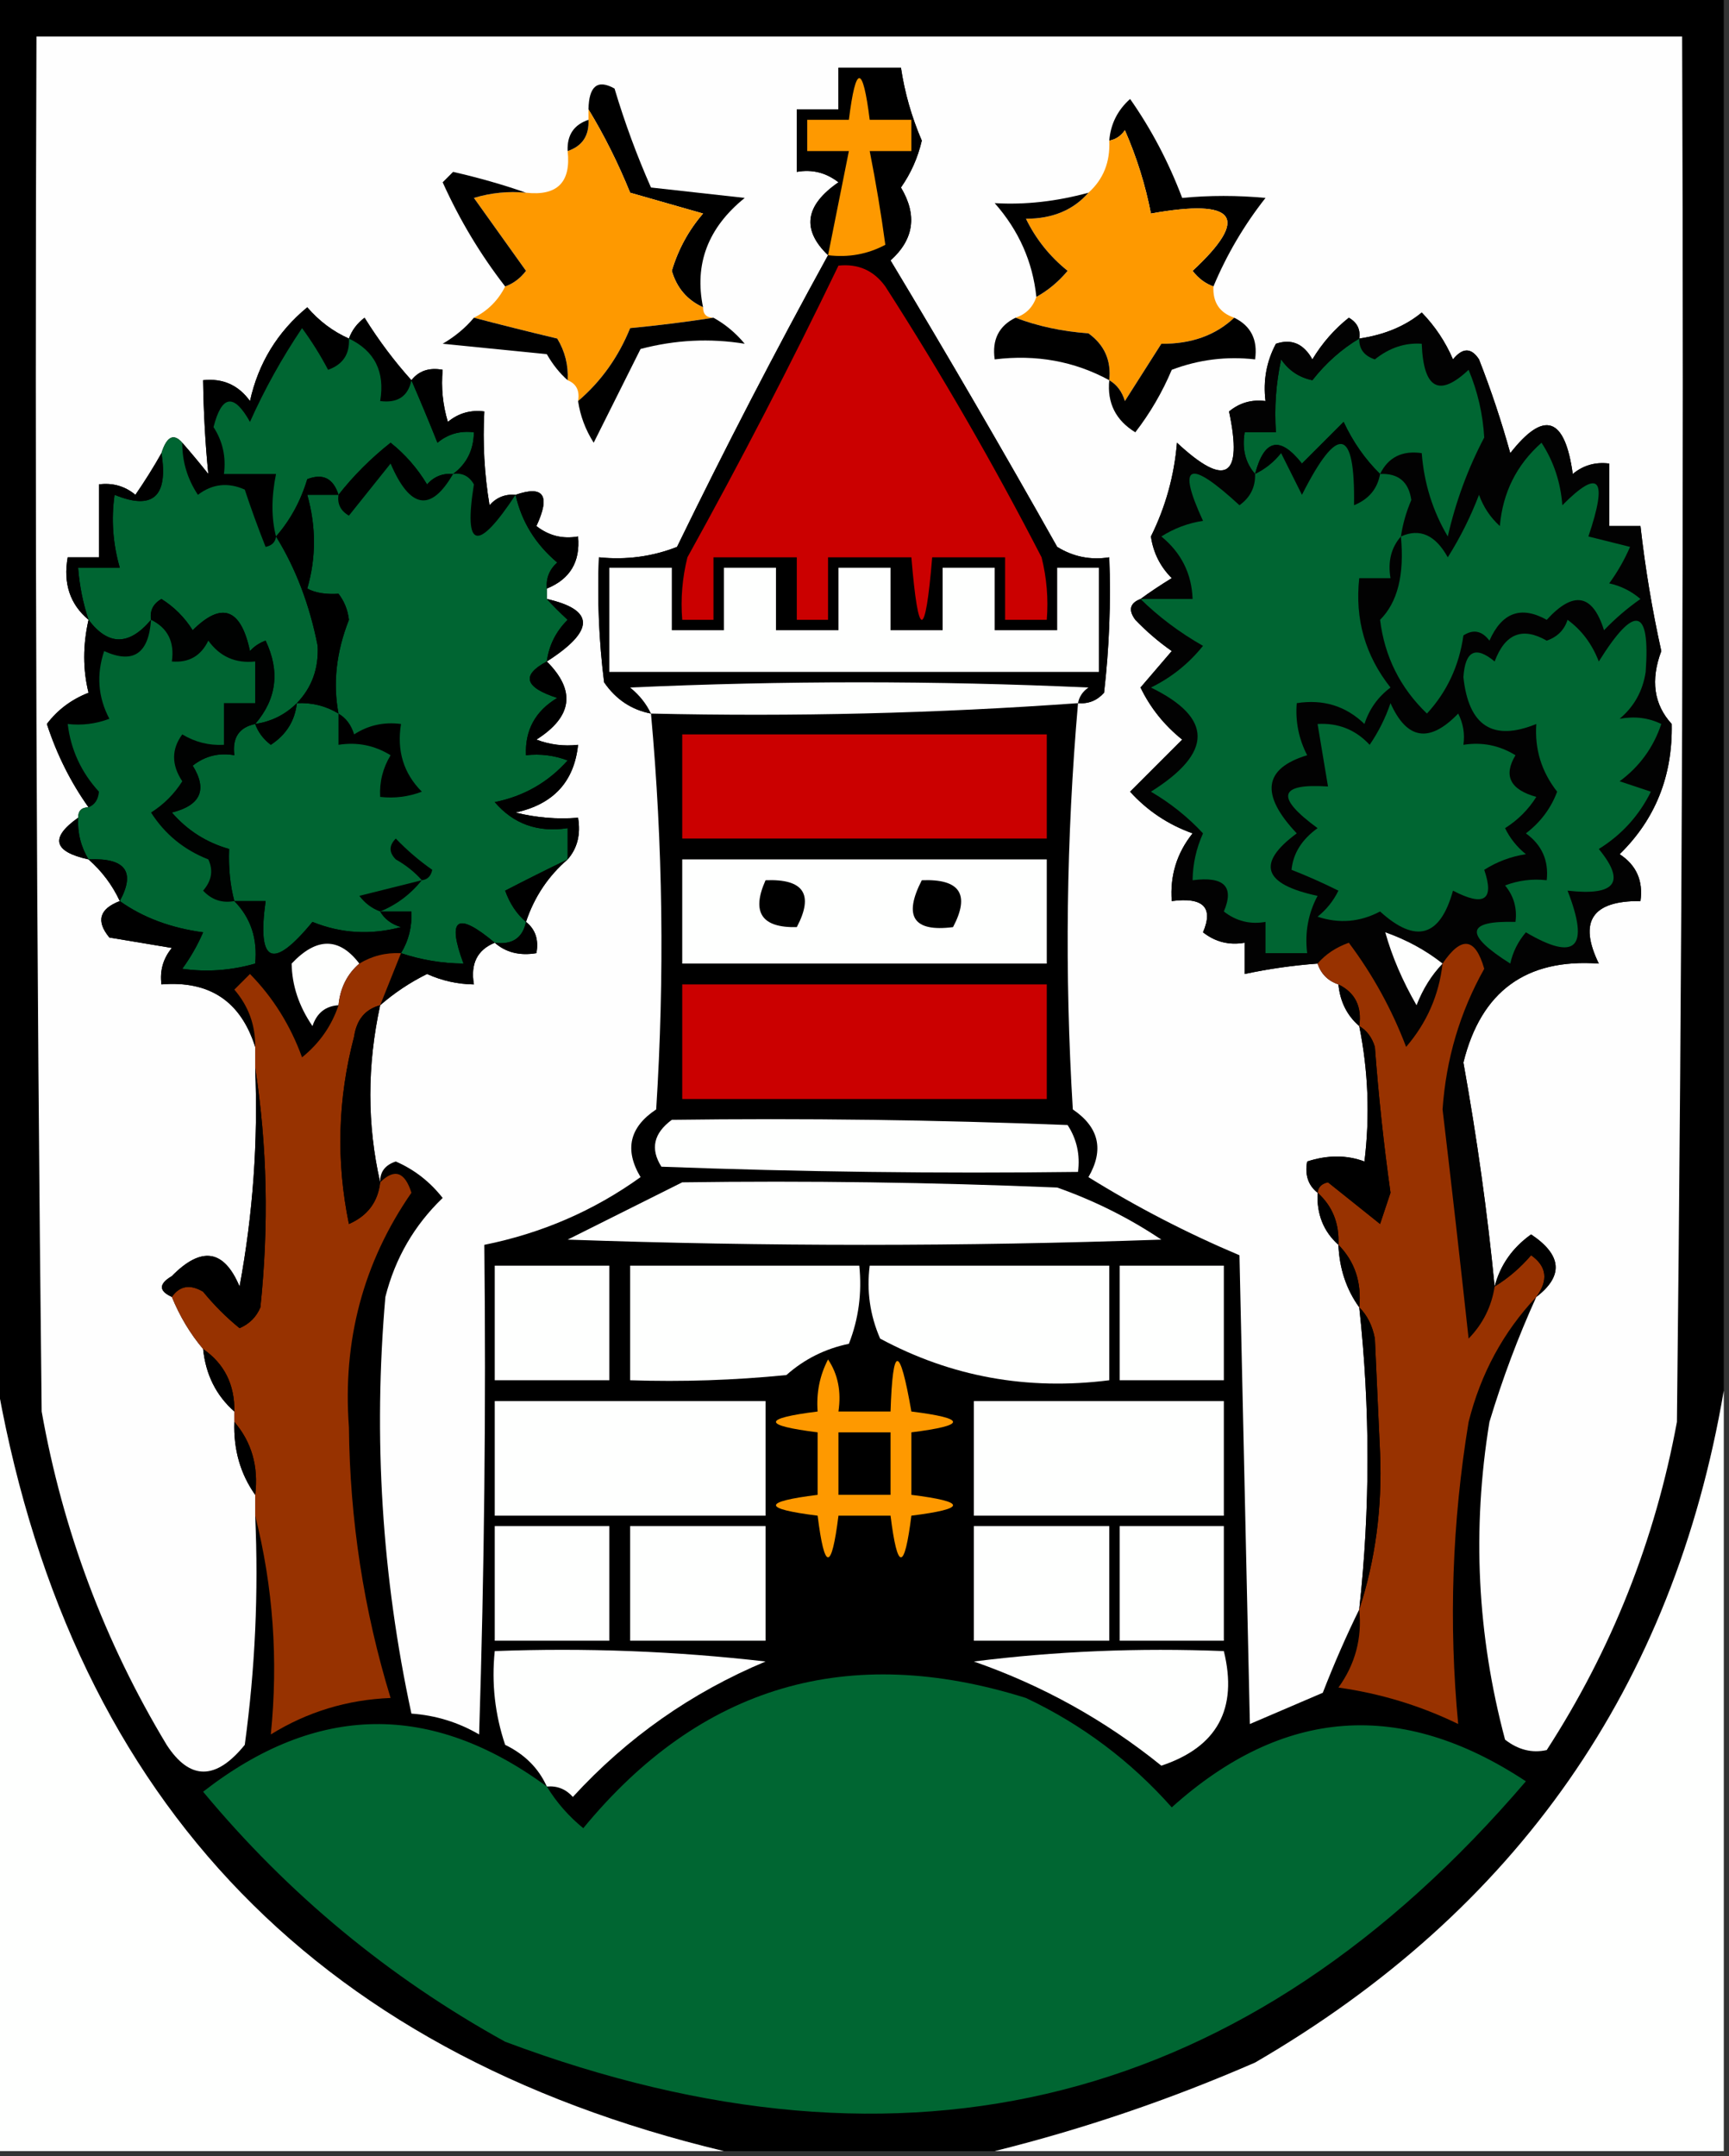 <?xml version="1.0" encoding="UTF-8"?>
<!DOCTYPE svg PUBLIC "-//W3C//DTD SVG 1.1//EN" "http://www.w3.org/Graphics/SVG/1.1/DTD/svg11.dtd">
<svg xmlns="http://www.w3.org/2000/svg" version="1.1" width="166px" height="207px" style="shape-rendering:geometricPrecision; text-rendering:geometricPrecision; image-rendering:optimizeQuality; fill-rule:evenodd; clip-rule:evenodd" xmlns:xlink="http://www.w3.org/1999/xlink">
<rect width="100%" height="100%" fill="#333333" stroke="none"/>
<g><path style="opacity:1" fill="#000000" d="M -0.5,-0.5 C 54.833,-0.5 110.167,-0.5 165.5,-0.5C 165.5,44.167 165.5,88.833 165.5,133.5C 160.657,161.881 145.657,183.381 120.5,198C 112.336,201.554 104.002,204.388 95.5,206.5C 86.833,206.5 78.167,206.5 69.5,206.5C 29.593,196.928 6.26,171.928 -0.5,131.5C -0.5,87.5 -0.5,43.5 -0.5,-0.5 Z"/></g>
<g><path style="opacity:1" fill="#fefefe" d="M 147.5,124.5 C 150.134,122.481 149.967,120.481 147,118.5C 145.198,119.789 144.031,121.456 143.5,123.5C 142.807,116.431 141.807,109.265 140.5,102C 142.189,95.166 146.522,91.999 153.5,92.5C 151.531,88.453 152.864,86.453 157.5,86.5C 157.773,84.549 157.107,83.049 155.5,82C 158.93,78.651 160.597,74.484 160.5,69.5C 158.785,67.629 158.451,65.296 159.5,62.5C 158.62,58.529 157.953,54.529 157.5,50.5C 156.5,50.5 155.5,50.5 154.5,50.5C 154.5,48.5 154.5,46.5 154.5,44.5C 153.178,44.33 152.011,44.663 151,45.5C 150.244,40.017 148.244,39.35 145,43.5C 144.152,40.44 143.152,37.44 142,34.5C 141.259,33.359 140.425,33.359 139.5,34.5C 138.772,32.807 137.772,31.307 136.5,30C 134.92,31.309 132.92,32.142 130.5,32.5C 130.631,31.624 130.298,30.957 129.5,30.5C 128.108,31.605 126.941,32.939 126,34.5C 125.163,32.993 123.996,32.493 122.5,33C 121.594,34.7 121.261,36.533 121.5,38.5C 120.178,38.33 119.011,38.663 118,39.5C 119.341,45.854 117.674,46.854 113,42.5C 112.739,45.663 111.906,48.663 110.5,51.5C 110.722,53.055 111.389,54.389 112.5,55.5C 111.398,56.176 110.398,56.842 109.5,57.5C 108.475,57.897 108.308,58.563 109,59.5C 110.074,60.618 111.24,61.618 112.5,62.5C 111.509,63.665 110.509,64.832 109.5,66C 110.439,67.944 111.773,69.611 113.5,71C 111.833,72.667 110.167,74.333 108.5,76C 110.156,77.829 112.156,79.163 114.5,80C 112.984,81.897 112.317,84.064 112.5,86.5C 115.523,86.105 116.523,87.105 115.5,89.5C 116.689,90.429 118.022,90.762 119.5,90.5C 119.5,91.5 119.5,92.5 119.5,93.5C 121.806,93.007 124.139,92.674 126.5,92.5C 126.833,93.5 127.5,94.167 128.5,94.5C 128.66,96.153 129.326,97.486 130.5,98.5C 131.368,102.808 131.534,107.141 131,111.5C 129.293,110.862 127.46,110.862 125.5,111.5C 125.263,112.791 125.596,113.791 126.5,114.5C 126.402,116.553 127.069,118.22 128.5,119.5C 128.595,121.786 129.262,123.786 130.5,125.5C 131.558,135.179 131.558,144.845 130.5,154.5C 129.26,157.024 128.093,159.691 127,162.5C 124.667,163.5 122.333,164.5 120,165.5C 119.667,150.5 119.333,135.5 119,120.5C 113.971,118.379 109.138,115.879 104.5,113C 106.019,110.379 105.519,108.212 103,106.5C 102.204,93.455 102.371,80.455 103.5,67.5C 104.496,67.586 105.329,67.252 106,66.5C 106.499,62.179 106.666,57.846 106.5,53.5C 104.712,53.785 103.045,53.452 101.5,52.5C 96.279,43.219 90.946,34.053 85.5,25C 87.751,22.984 88.084,20.651 86.5,18C 87.456,16.635 88.122,15.135 88.5,13.5C 87.522,11.223 86.855,8.89 86.5,6.5C 84.5,6.5 82.5,6.5 80.5,6.5C 80.5,7.833 80.5,9.167 80.5,10.5C 79.167,10.5 77.833,10.5 76.5,10.5C 76.5,12.5 76.5,14.5 76.5,16.5C 77.978,16.238 79.311,16.571 80.5,17.5C 77.282,19.716 76.948,22.049 79.5,24.5C 74.426,33.732 69.593,43.065 65,52.5C 62.619,53.435 60.119,53.768 57.5,53.5C 57.334,57.514 57.501,61.514 58,65.5C 59.129,67.141 60.629,68.141 62.5,68.5C 63.646,81.091 63.812,93.758 63,106.5C 60.432,108.203 59.932,110.369 61.5,113C 57.017,116.222 52.017,118.388 46.5,119.5C 46.667,135.17 46.5,150.837 46,166.5C 43.993,165.331 41.827,164.665 39.5,164.5C 36.659,151.322 35.826,137.989 37,124.5C 37.936,120.793 39.769,117.626 42.5,115C 41.275,113.437 39.775,112.27 38,111.5C 36.97,111.836 36.47,112.503 36.5,113.5C 35.238,107.963 35.238,102.297 36.5,96.5C 37.857,95.315 39.357,94.315 41,93.5C 42.44,94.148 43.94,94.481 45.5,94.5C 45.157,92.517 45.824,91.183 47.5,90.5C 48.568,91.434 49.901,91.768 51.5,91.5C 51.737,90.209 51.404,89.209 50.5,88.5C 51.292,86.115 52.626,84.115 54.5,82.5C 55.434,81.432 55.768,80.099 55.5,78.5C 53.473,78.662 51.473,78.496 49.5,78C 53.128,77.21 55.128,75.043 55.5,71.5C 54.127,71.657 52.793,71.49 51.5,71C 54.969,68.801 55.302,66.301 52.5,63.5C 57.123,60.543 57.123,58.543 52.5,57.5C 52.5,57.167 52.5,56.833 52.5,56.5C 54.727,55.599 55.727,53.933 55.5,51.5C 54.022,51.762 52.689,51.429 51.5,50.5C 52.87,47.561 52.203,46.561 49.5,47.5C 48.504,47.414 47.671,47.748 47,48.5C 46.502,45.518 46.335,42.518 46.5,39.5C 45.178,39.33 44.011,39.663 43,40.5C 42.507,38.866 42.34,37.199 42.5,35.5C 41.209,35.263 40.209,35.596 39.5,36.5C 37.863,34.684 36.363,32.684 35,30.5C 34.283,31.044 33.783,31.711 33.5,32.5C 31.976,31.826 30.642,30.826 29.5,29.5C 26.636,31.866 24.802,34.865 24,38.5C 22.89,36.963 21.39,36.297 19.5,36.5C 19.543,39.587 19.71,42.587 20,45.5C 19.148,44.429 18.315,43.429 17.5,42.5C 16.673,41.561 16.006,41.895 15.5,43.5C 14.768,44.808 13.934,46.142 13,47.5C 11.989,46.663 10.822,46.33 9.5,46.5C 9.5,48.833 9.5,51.167 9.5,53.5C 8.5,53.5 7.5,53.5 6.5,53.5C 6.054,56.01 6.72,58.01 8.5,59.5C 7.947,61.939 7.947,64.273 8.5,66.5C 6.851,67.148 5.518,68.148 4.5,69.5C 5.453,72.426 6.787,75.093 8.5,77.5C 7.833,77.5 7.5,77.833 7.5,78.5C 4.782,80.423 5.115,81.756 8.5,82.5C 9.789,83.637 10.789,84.97 11.5,86.5C 9.534,87.254 9.2,88.421 10.5,90C 12.5,90.333 14.5,90.667 16.5,91C 15.663,92.011 15.33,93.178 15.5,94.5C 20.115,94.12 23.115,96.12 24.5,100.5C 24.5,101.167 24.5,101.833 24.5,102.5C 24.788,109.563 24.288,116.563 23,123.5C 21.507,119.942 19.34,119.609 16.5,122.5C 15.227,123.257 15.227,123.923 16.5,124.5C 17.263,126.368 18.263,128.035 19.5,129.5C 19.755,131.967 20.755,133.967 22.5,135.5C 22.5,135.833 22.5,136.167 22.5,136.5C 22.41,139.152 23.076,141.485 24.5,143.5C 24.5,144.167 24.5,144.833 24.5,145.5C 24.831,152.863 24.497,160.197 23.5,167.5C 20.724,170.922 18.224,170.922 16,167.5C 10.03,157.593 6.03,146.926 4,135.5C 3.5,91.501 3.333,47.501 3.5,3.5C 56.167,3.5 108.833,3.5 161.5,3.5C 161.667,47.835 161.5,92.168 161,136.5C 158.904,147.853 154.737,158.353 148.5,168C 147.092,168.315 145.759,167.982 144.5,167C 141.817,156.96 141.317,146.793 143,136.5C 144.255,132.339 145.755,128.339 147.5,124.5 Z"/></g>
<g><path style="opacity:1" fill="#000000" d="M 103.5,67.5 C 103.611,66.883 103.944,66.383 104.5,66C 89.833,65.333 75.167,65.333 60.5,66C 61.38,66.708 62.047,67.542 62.5,68.5C 60.629,68.141 59.129,67.141 58,65.5C 57.501,61.514 57.334,57.514 57.5,53.5C 60.119,53.768 62.619,53.435 65,52.5C 69.593,43.065 74.426,33.732 79.5,24.5C 76.948,22.049 77.282,19.716 80.5,17.5C 79.311,16.571 77.978,16.238 76.5,16.5C 76.5,14.5 76.5,12.5 76.5,10.5C 77.833,10.5 79.167,10.5 80.5,10.5C 80.5,9.167 80.5,7.833 80.5,6.5C 82.5,6.5 84.5,6.5 86.5,6.5C 86.855,8.89 87.522,11.223 88.5,13.5C 88.122,15.135 87.456,16.635 86.5,18C 88.084,20.651 87.751,22.984 85.5,25C 90.946,34.053 96.279,43.219 101.5,52.5C 103.045,53.452 104.712,53.785 106.5,53.5C 106.666,57.846 106.499,62.179 106,66.5C 105.329,67.252 104.496,67.586 103.5,67.5 Z"/></g>
<g><path style="opacity:1" fill="#000000" d="M 67.5,29.5 C 65.978,28.809 64.978,27.642 64.5,26C 65.112,23.942 66.112,22.109 67.5,20.5C 65.167,19.833 62.833,19.167 60.5,18.5C 59.339,15.642 58.006,12.975 56.5,10.5C 56.541,8.255 57.374,7.588 59,8.5C 59.975,11.76 61.142,14.927 62.5,18C 65.5,18.333 68.5,18.667 71.5,19C 67.974,21.851 66.641,25.351 67.5,29.5 Z"/></g>
<g><path style="opacity:1" fill="#fe9900" d="M 79.5,24.5 C 80.167,21.167 80.833,17.833 81.5,14.5C 80.167,14.5 78.833,14.5 77.5,14.5C 77.5,13.5 77.5,12.5 77.5,11.5C 78.833,11.5 80.167,11.5 81.5,11.5C 82.167,6.167 82.833,6.167 83.5,11.5C 84.833,11.5 86.167,11.5 87.5,11.5C 87.5,12.5 87.5,13.5 87.5,14.5C 86.167,14.5 84.833,14.5 83.5,14.5C 84.101,17.549 84.601,20.549 85,23.5C 83.3,24.406 81.467,24.739 79.5,24.5 Z"/></g>
<g><path style="opacity:1" fill="#000000" d="M 116.5,27.5 C 115.711,27.217 115.044,26.717 114.5,26C 120.032,20.864 118.699,19.031 110.5,20.5C 109.969,17.763 109.136,15.096 108,12.5C 107.617,13.056 107.117,13.389 106.5,13.5C 106.628,11.91 107.295,10.577 108.5,9.5C 110.532,12.395 112.199,15.562 113.5,19C 116.133,18.747 118.8,18.747 121.5,19C 119.444,21.614 117.777,24.448 116.5,27.5 Z"/></g>
<g><path style="opacity:1" fill="#fe9900" d="M 56.5,10.5 C 58.006,12.975 59.339,15.642 60.5,18.5C 62.833,19.167 65.167,19.833 67.5,20.5C 66.112,22.109 65.112,23.942 64.5,26C 64.978,27.642 65.978,28.809 67.5,29.5C 67.5,30.167 67.833,30.5 68.5,30.5C 65.944,30.898 63.277,31.232 60.5,31.5C 59.367,34.289 57.7,36.622 55.5,38.5C 55.672,37.508 55.338,36.842 54.5,36.5C 54.579,35.069 54.246,33.736 53.5,32.5C 50.694,31.832 48.028,31.166 45.5,30.5C 46.833,29.833 47.833,28.833 48.5,27.5C 49.289,27.217 49.956,26.717 50.5,26C 48.833,23.667 47.167,21.333 45.5,19C 47.134,18.506 48.801,18.34 50.5,18.5C 53.5,18.833 54.833,17.5 54.5,14.5C 55.906,14.027 56.573,13.027 56.5,11.5C 56.5,11.167 56.5,10.833 56.5,10.5 Z"/></g>
<g><path style="opacity:1" fill="#000000" d="M 56.5,11.5 C 56.573,13.027 55.906,14.027 54.5,14.5C 54.427,12.973 55.094,11.973 56.5,11.5 Z"/></g>
<g><path style="opacity:1" fill="#fe9900" d="M 116.5,27.5 C 116.427,29.027 117.094,30.027 118.5,30.5C 116.695,32.197 114.361,33.03 111.5,33C 110.333,34.833 109.167,36.667 108,38.5C 107.722,37.584 107.222,36.917 106.5,36.5C 106.703,34.61 106.037,33.11 104.5,32C 101.964,31.814 99.631,31.314 97.5,30.5C 98.5,30.167 99.167,29.5 99.5,28.5C 100.627,27.878 101.627,27.045 102.5,26C 100.787,24.622 99.453,22.955 98.5,21C 101.051,20.998 103.051,20.164 104.5,18.5C 105.931,17.22 106.598,15.553 106.5,13.5C 107.117,13.389 107.617,13.056 108,12.5C 109.136,15.096 109.969,17.763 110.5,20.5C 118.699,19.031 120.032,20.864 114.5,26C 115.044,26.717 115.711,27.217 116.5,27.5 Z"/></g>
<g><path style="opacity:1" fill="#000000" d="M 50.5,18.5 C 48.801,18.34 47.134,18.506 45.5,19C 47.167,21.333 48.833,23.667 50.5,26C 49.956,26.717 49.289,27.217 48.5,27.5C 46.13,24.446 44.13,21.113 42.5,17.5C 42.833,17.167 43.167,16.833 43.5,16.5C 45.982,17.067 48.316,17.734 50.5,18.5 Z"/></g>
<g><path style="opacity:1" fill="#000000" d="M 104.5,18.5 C 103.051,20.164 101.051,20.998 98.5,21C 99.453,22.955 100.787,24.622 102.5,26C 101.627,27.045 100.627,27.878 99.5,28.5C 99.147,25.122 97.813,22.122 95.5,19.5C 98.424,19.674 101.424,19.341 104.5,18.5 Z"/></g>
<g><path style="opacity:1" fill="#cb0000" d="M 80.5,25.5 C 82.39,25.297 83.89,25.963 85,27.5C 90.4,35.908 95.4,44.575 100,53.5C 100.495,55.473 100.662,57.473 100.5,59.5C 99.167,59.5 97.833,59.5 96.5,59.5C 96.5,57.5 96.5,55.5 96.5,53.5C 94.167,53.5 91.833,53.5 89.5,53.5C 88.833,61.5 88.167,61.5 87.5,53.5C 84.833,53.5 82.167,53.5 79.5,53.5C 79.5,55.5 79.5,57.5 79.5,59.5C 78.5,59.5 77.5,59.5 76.5,59.5C 76.5,57.5 76.5,55.5 76.5,53.5C 73.833,53.5 71.167,53.5 68.5,53.5C 68.5,55.5 68.5,57.5 68.5,59.5C 67.5,59.5 66.5,59.5 65.5,59.5C 65.338,57.473 65.504,55.473 66,53.5C 71.114,44.27 75.948,34.937 80.5,25.5 Z"/></g>
<g><path style="opacity:1" fill="#000000" d="M 33.5,32.5 C 33.585,33.995 32.919,34.995 31.5,35.5C 30.757,34.092 29.923,32.759 29,31.5C 27.066,34.371 25.399,37.371 24,40.5C 22.456,37.736 21.289,37.903 20.5,41C 21.38,42.356 21.713,43.856 21.5,45.5C 23.167,45.5 24.833,45.5 26.5,45.5C 26.046,47.741 26.046,49.741 26.5,51.5C 26.44,52.043 26.107,52.376 25.5,52.5C 24.77,50.659 24.103,48.825 23.5,47C 21.888,46.28 20.388,46.446 19,47.5C 17.991,45.975 17.491,44.308 17.5,42.5C 18.315,43.429 19.148,44.429 20,45.5C 19.71,42.587 19.543,39.587 19.5,36.5C 21.39,36.297 22.89,36.963 24,38.5C 24.802,34.865 26.636,31.866 29.5,29.5C 30.642,30.826 31.976,31.826 33.5,32.5 Z"/></g>
<g><path style="opacity:1" fill="#020202" d="M 143.5,123.5 C 143.205,125.423 142.372,127.09 141,128.5C 140.203,121.162 139.37,113.829 138.5,106.5C 138.833,101.662 140.166,97.162 142.5,93C 141.641,89.985 140.308,89.819 138.5,92.5C 138.159,95.516 136.993,98.183 135,100.5C 133.635,96.903 131.802,93.57 129.5,90.5C 128.261,90.942 127.261,91.609 126.5,92.5C 124.139,92.674 121.806,93.007 119.5,93.5C 119.5,92.5 119.5,91.5 119.5,90.5C 118.022,90.762 116.689,90.429 115.5,89.5C 116.523,87.105 115.523,86.105 112.5,86.5C 112.317,84.064 112.984,81.897 114.5,80C 112.156,79.163 110.156,77.829 108.5,76C 110.167,74.333 111.833,72.667 113.5,71C 111.773,69.611 110.439,67.944 109.5,66C 110.509,64.832 111.509,63.665 112.5,62.5C 111.24,61.618 110.074,60.618 109,59.5C 108.308,58.563 108.475,57.897 109.5,57.5C 111.253,59.222 113.253,60.722 115.5,62C 114.122,63.713 112.455,65.047 110.5,66C 116.473,68.917 116.473,72.251 110.5,76C 112.381,77.102 114.048,78.435 115.5,80C 114.852,81.44 114.519,82.94 114.5,84.5C 117.523,84.105 118.523,85.105 117.5,87.5C 118.689,88.429 120.022,88.762 121.5,88.5C 121.5,89.5 121.5,90.5 121.5,91.5C 122.833,91.5 124.167,91.5 125.5,91.5C 125.261,89.533 125.594,87.7 126.5,86C 121.264,84.885 120.597,82.885 124.5,80C 120.978,76.273 121.311,73.773 125.5,72.5C 124.691,70.929 124.357,69.262 124.5,67.5C 127.044,67.104 129.211,67.771 131,69.5C 131.465,68.069 132.299,66.903 133.5,66C 131.069,62.922 130.069,59.422 130.5,55.5C 131.5,55.5 132.5,55.5 133.5,55.5C 133.232,53.901 133.566,52.568 134.5,51.5C 134.678,50.305 135.011,49.139 135.5,48C 135.252,46.251 134.252,45.418 132.5,45.5C 133.287,43.896 134.62,43.229 136.5,43.5C 136.721,46.392 137.554,49.059 139,51.5C 139.765,48.146 140.932,44.979 142.5,42C 142.369,39.747 141.869,37.581 141,35.5C 138.167,38.167 136.667,37.334 136.5,33C 134.893,32.885 133.393,33.385 132,34.5C 130.97,34.164 130.47,33.497 130.5,32.5C 132.92,32.142 134.92,31.309 136.5,30C 137.772,31.307 138.772,32.807 139.5,34.5C 140.425,33.359 141.259,33.359 142,34.5C 143.152,37.44 144.152,40.44 145,43.5C 148.244,39.35 150.244,40.017 151,45.5C 152.011,44.663 153.178,44.33 154.5,44.5C 154.5,46.5 154.5,48.5 154.5,50.5C 155.5,50.5 156.5,50.5 157.5,50.5C 157.953,54.529 158.62,58.529 159.5,62.5C 158.451,65.296 158.785,67.629 160.5,69.5C 160.597,74.484 158.93,78.651 155.5,82C 157.107,83.049 157.773,84.549 157.5,86.5C 152.864,86.453 151.531,88.453 153.5,92.5C 146.522,91.999 142.189,95.166 140.5,102C 141.807,109.265 142.807,116.431 143.5,123.5 Z"/></g>
<g><path style="opacity:1" fill="#000000" d="M 39.5,36.5 C 39.179,38.048 38.179,38.715 36.5,38.5C 36.975,35.687 35.975,33.687 33.5,32.5C 33.783,31.711 34.283,31.044 35,30.5C 36.363,32.684 37.863,34.684 39.5,36.5 Z"/></g>
<g><path style="opacity:1" fill="#000000" d="M 45.5,30.5 C 48.028,31.166 50.694,31.832 53.5,32.5C 54.246,33.736 54.579,35.069 54.5,36.5C 53.733,35.828 53.066,34.995 52.5,34C 49.167,33.667 45.833,33.333 42.5,33C 43.691,32.302 44.691,31.469 45.5,30.5 Z"/></g>
<g><path style="opacity:1" fill="#000000" d="M 68.5,30.5 C 69.627,31.122 70.627,31.955 71.5,33C 68.158,32.456 64.825,32.623 61.5,33.5C 60,36.5 58.5,39.5 57,42.5C 56.209,41.255 55.709,39.922 55.5,38.5C 57.7,36.622 59.367,34.289 60.5,31.5C 63.277,31.232 65.944,30.898 68.5,30.5 Z"/></g>
<g><path style="opacity:1" fill="#000000" d="M 97.5,30.5 C 99.631,31.314 101.964,31.814 104.5,32C 106.037,33.11 106.703,34.61 106.5,36.5C 103.154,34.676 99.487,34.01 95.5,34.5C 95.229,32.62 95.896,31.287 97.5,30.5 Z"/></g>
<g><path style="opacity:1" fill="#000000" d="M 118.5,30.5 C 120.104,31.287 120.771,32.62 120.5,34.5C 117.753,34.187 115.086,34.52 112.5,35.5C 111.586,37.664 110.419,39.664 109,41.5C 107.117,40.347 106.284,38.681 106.5,36.5C 107.222,36.917 107.722,37.584 108,38.5C 109.167,36.667 110.333,34.833 111.5,33C 114.361,33.03 116.695,32.197 118.5,30.5 Z"/></g>
<g><path style="opacity:1" fill="#006632" d="M 33.5,32.5 C 35.975,33.687 36.975,35.687 36.5,38.5C 38.179,38.715 39.179,38.048 39.5,36.5C 40.322,38.389 41.155,40.389 42,42.5C 43.011,41.663 44.178,41.33 45.5,41.5C 45.473,43.199 44.806,44.533 43.5,45.5C 42.504,45.414 41.671,45.748 41,46.5C 40.059,44.939 38.892,43.605 37.5,42.5C 35.599,44.006 33.932,45.673 32.5,47.5C 31.998,45.915 30.998,45.415 29.5,46C 28.869,48.099 27.869,49.932 26.5,51.5C 26.046,49.741 26.046,47.741 26.5,45.5C 24.833,45.5 23.167,45.5 21.5,45.5C 21.713,43.856 21.38,42.356 20.5,41C 21.289,37.903 22.456,37.736 24,40.5C 25.399,37.371 27.066,34.371 29,31.5C 29.923,32.759 30.757,34.092 31.5,35.5C 32.919,34.995 33.585,33.995 33.5,32.5 Z"/></g>
<g><path style="opacity:1" fill="#006632" d="M 130.5,32.5 C 130.47,33.497 130.97,34.164 132,34.5C 133.393,33.385 134.893,32.885 136.5,33C 136.667,37.334 138.167,38.167 141,35.5C 141.869,37.581 142.369,39.747 142.5,42C 140.932,44.979 139.765,48.146 139,51.5C 137.554,49.059 136.721,46.392 136.5,43.5C 134.62,43.229 133.287,43.896 132.5,45.5C 131.069,44.097 129.902,42.431 129,40.5C 127.667,41.833 126.333,43.167 125,44.5C 122.878,41.816 121.378,42.15 120.5,45.5C 119.566,44.432 119.232,43.099 119.5,41.5C 120.5,41.5 121.5,41.5 122.5,41.5C 122.337,39.143 122.503,36.81 123,34.5C 123.739,35.574 124.739,36.241 126,36.5C 127.301,34.845 128.801,33.511 130.5,32.5 Z"/></g>
<g><path style="opacity:1" fill="#000000" d="M 39.5,36.5 C 40.209,35.596 41.209,35.263 42.5,35.5C 42.34,37.199 42.507,38.866 43,40.5C 44.011,39.663 45.178,39.33 46.5,39.5C 46.335,42.518 46.502,45.518 47,48.5C 47.671,47.748 48.504,47.414 49.5,47.5C 45.834,53.056 44.5,52.722 45.5,46.5C 45.043,45.703 44.376,45.369 43.5,45.5C 44.806,44.533 45.473,43.199 45.5,41.5C 44.178,41.33 43.011,41.663 42,42.5C 41.155,40.389 40.322,38.389 39.5,36.5 Z"/></g>
<g><path style="opacity:1" fill="#000000" d="M 132.5,45.5 C 132.25,46.922 131.417,47.922 130,48.5C 130.114,41.013 128.448,40.679 125,47.5C 124.333,46.167 123.667,44.833 123,43.5C 122.292,44.38 121.458,45.047 120.5,45.5C 121.378,42.15 122.878,41.816 125,44.5C 126.333,43.167 127.667,41.833 129,40.5C 129.902,42.431 131.069,44.097 132.5,45.5 Z"/></g>
<g><path style="opacity:1" fill="#006532" d="M 17.5,42.5 C 17.491,44.308 17.991,45.975 19,47.5C 20.388,46.446 21.888,46.28 23.5,47C 24.103,48.825 24.77,50.659 25.5,52.5C 26.107,52.376 26.44,52.043 26.5,51.5C 28.393,54.557 29.726,58.057 30.5,62C 30.605,64.178 29.939,66.011 28.5,67.5C 27.395,68.6 26.062,69.267 24.5,69.5C 26.565,67.102 26.898,64.435 25.5,61.5C 24.914,61.709 24.414,62.043 24,62.5C 23.125,58.393 21.291,57.727 18.5,60.5C 17.719,59.263 16.719,58.263 15.5,57.5C 14.703,57.957 14.369,58.624 14.5,59.5C 12.39,62.002 10.39,62.002 8.5,59.5C 7.962,57.883 7.629,56.216 7.5,54.5C 8.833,54.5 10.167,54.5 11.5,54.5C 10.833,52.181 10.666,49.847 11,47.5C 14.669,49.009 16.169,47.676 15.5,43.5C 16.006,41.895 16.673,41.561 17.5,42.5 Z"/></g>
<g><path style="opacity:1" fill="#000000" d="M 43.5,45.5 C 41.365,49.187 39.365,48.854 37.5,44.5C 36.167,46.167 34.833,47.833 33.5,49.5C 32.703,49.043 32.369,48.376 32.5,47.5C 33.932,45.673 35.599,44.006 37.5,42.5C 38.892,43.605 40.059,44.939 41,46.5C 41.671,45.748 42.504,45.414 43.5,45.5 Z"/></g>
<g><path style="opacity:1" fill="#020202" d="M 130.5,32.5 C 128.801,33.511 127.301,34.845 126,36.5C 124.739,36.241 123.739,35.574 123,34.5C 122.503,36.81 122.337,39.143 122.5,41.5C 121.5,41.5 120.5,41.5 119.5,41.5C 119.232,43.099 119.566,44.432 120.5,45.5C 120.539,46.756 120.039,47.756 119,48.5C 114.131,44.012 112.965,44.512 115.5,50C 114.062,50.219 112.729,50.719 111.5,51.5C 113.415,53.071 114.415,55.071 114.5,57.5C 112.833,57.5 111.167,57.5 109.5,57.5C 110.398,56.842 111.398,56.176 112.5,55.5C 111.389,54.389 110.722,53.055 110.5,51.5C 111.906,48.663 112.739,45.663 113,42.5C 117.674,46.854 119.341,45.854 118,39.5C 119.011,38.663 120.178,38.33 121.5,38.5C 121.261,36.533 121.594,34.7 122.5,33C 123.996,32.493 125.163,32.993 126,34.5C 126.941,32.939 128.108,31.605 129.5,30.5C 130.298,30.957 130.631,31.624 130.5,32.5 Z"/></g>
<g><path style="opacity:1" fill="#006532" d="M 132.5,45.5 C 134.252,45.418 135.252,46.251 135.5,48C 135.011,49.139 134.678,50.305 134.5,51.5C 133.566,52.568 133.232,53.901 133.5,55.5C 132.5,55.5 131.5,55.5 130.5,55.5C 130.069,59.422 131.069,62.922 133.5,66C 132.299,66.903 131.465,68.069 131,69.5C 129.211,67.771 127.044,67.104 124.5,67.5C 124.357,69.262 124.691,70.929 125.5,72.5C 121.311,73.773 120.978,76.273 124.5,80C 120.597,82.885 121.264,84.885 126.5,86C 125.594,87.7 125.261,89.533 125.5,91.5C 124.167,91.5 122.833,91.5 121.5,91.5C 121.5,90.5 121.5,89.5 121.5,88.5C 120.022,88.762 118.689,88.429 117.5,87.5C 118.523,85.105 117.523,84.105 114.5,84.5C 114.519,82.94 114.852,81.44 115.5,80C 114.048,78.435 112.381,77.102 110.5,76C 116.473,72.251 116.473,68.917 110.5,66C 112.455,65.047 114.122,63.713 115.5,62C 113.253,60.722 111.253,59.222 109.5,57.5C 111.167,57.5 112.833,57.5 114.5,57.5C 114.415,55.071 113.415,53.071 111.5,51.5C 112.729,50.719 114.062,50.219 115.5,50C 112.965,44.512 114.131,44.012 119,48.5C 120.039,47.756 120.539,46.756 120.5,45.5C 121.458,45.047 122.292,44.38 123,43.5C 123.667,44.833 124.333,46.167 125,47.5C 128.448,40.679 130.114,41.013 130,48.5C 131.417,47.922 132.25,46.922 132.5,45.5 Z"/></g>
<g><path style="opacity:1" fill="#006632" d="M 134.5,51.5 C 136.308,50.683 137.808,51.35 139,53.5C 140.185,51.623 141.185,49.623 142,47.5C 142.419,48.672 143.085,49.672 144,50.5C 144.274,47.285 145.607,44.619 148,42.5C 149.163,44.285 149.83,46.285 150,48.5C 153.562,44.913 154.395,45.913 152.5,51.5C 153.833,51.833 155.167,52.167 156.5,52.5C 155.96,53.748 155.293,54.915 154.5,56C 155.624,56.249 156.624,56.749 157.5,57.5C 156.24,58.382 155.074,59.382 154,60.5C 152.908,57.014 151.075,56.681 148.5,59.5C 146.033,58.126 144.199,58.793 143,61.5C 142.282,60.549 141.449,60.383 140.5,61C 140.092,63.908 138.925,66.408 137,68.5C 134.435,66.037 132.935,63.037 132.5,59.5C 134.182,57.83 134.849,55.163 134.5,51.5 Z"/></g>
<g><path style="opacity:1" fill="#000000" d="M 15.5,43.5 C 16.169,47.676 14.669,49.009 11,47.5C 10.666,49.847 10.833,52.181 11.5,54.5C 10.167,54.5 8.833,54.5 7.5,54.5C 7.629,56.216 7.962,57.883 8.5,59.5C 6.72,58.01 6.054,56.01 6.5,53.5C 7.5,53.5 8.5,53.5 9.5,53.5C 9.5,51.167 9.5,48.833 9.5,46.5C 10.822,46.33 11.989,46.663 13,47.5C 13.934,46.142 14.768,44.808 15.5,43.5 Z"/></g>
<g><path style="opacity:1" fill="#006532" d="M 43.5,45.5 C 44.376,45.369 45.043,45.703 45.5,46.5C 44.5,52.722 45.834,53.056 49.5,47.5C 50.069,50.063 51.403,52.23 53.5,54C 52.748,54.671 52.414,55.504 52.5,56.5C 52.5,56.833 52.5,57.167 52.5,57.5C 53.091,58.151 53.757,58.818 54.5,59.5C 53.37,60.622 52.703,61.956 52.5,63.5C 50.024,64.815 50.358,65.982 53.5,67C 51.393,68.263 50.393,70.097 50.5,72.5C 51.873,72.343 53.207,72.51 54.5,73C 52.623,75.106 50.29,76.439 47.5,77C 49.303,79.103 51.636,79.936 54.5,79.5C 54.5,80.5 54.5,81.5 54.5,82.5C 52.528,83.451 50.528,84.451 48.5,85.5C 48.942,86.739 49.609,87.739 50.5,88.5C 50.179,90.048 49.179,90.715 47.5,90.5C 43.885,87.472 42.885,88.138 44.5,92.5C 42.435,92.483 40.435,92.15 38.5,91.5C 39.234,90.292 39.567,88.959 39.5,87.5C 38.5,87.5 37.5,87.5 36.5,87.5C 36.917,88.222 37.584,88.722 38.5,89C 35.571,89.777 32.737,89.611 30,88.5C 26.17,93.158 24.67,92.491 25.5,86.5C 24.5,86.5 23.5,86.5 22.5,86.5C 22.099,85.009 21.932,83.342 22,81.5C 19.822,80.884 17.988,79.717 16.5,78C 19.266,77.309 19.933,75.809 18.5,73.5C 19.689,72.571 21.022,72.238 22.5,72.5C 22.285,70.821 22.952,69.821 24.5,69.5C 24.783,70.289 25.283,70.956 26,71.5C 27.481,70.529 28.315,69.196 28.5,67.5C 29.959,67.433 31.292,67.766 32.5,68.5C 31.949,65.598 32.282,62.598 33.5,59.5C 33.392,58.558 33.059,57.725 32.5,57C 31.262,57.077 30.262,56.911 29.5,56.5C 30.357,53.549 30.357,50.549 29.5,47.5C 30.5,47.5 31.5,47.5 32.5,47.5C 32.369,48.376 32.703,49.043 33.5,49.5C 34.833,47.833 36.167,46.167 37.5,44.5C 39.365,48.854 41.365,49.187 43.5,45.5 Z"/></g>
<g><path style="opacity:1" fill="#000000" d="M 32.5,47.5 C 31.5,47.5 30.5,47.5 29.5,47.5C 30.357,50.549 30.357,53.549 29.5,56.5C 30.262,56.911 31.262,57.077 32.5,57C 33.059,57.725 33.392,58.558 33.5,59.5C 32.282,62.598 31.949,65.598 32.5,68.5C 31.292,67.766 29.959,67.433 28.5,67.5C 29.939,66.011 30.605,64.178 30.5,62C 29.726,58.057 28.393,54.557 26.5,51.5C 27.869,49.932 28.869,48.099 29.5,46C 30.998,45.415 31.998,45.915 32.5,47.5 Z"/></g>
<g><path style="opacity:1" fill="#000000" d="M 49.5,47.5 C 52.203,46.561 52.87,47.561 51.5,50.5C 52.689,51.429 54.022,51.762 55.5,51.5C 55.727,53.933 54.727,55.599 52.5,56.5C 52.414,55.504 52.748,54.671 53.5,54C 51.403,52.23 50.069,50.063 49.5,47.5 Z"/></g>
<g><path style="opacity:1" fill="#fefffe" d="M 58.5,54.5 C 60.5,54.5 62.5,54.5 64.5,54.5C 64.5,56.5 64.5,58.5 64.5,60.5C 66.167,60.5 67.833,60.5 69.5,60.5C 69.5,58.5 69.5,56.5 69.5,54.5C 71.167,54.5 72.833,54.5 74.5,54.5C 74.5,56.5 74.5,58.5 74.5,60.5C 76.5,60.5 78.5,60.5 80.5,60.5C 80.5,58.5 80.5,56.5 80.5,54.5C 82.167,54.5 83.833,54.5 85.5,54.5C 85.5,56.5 85.5,58.5 85.5,60.5C 87.167,60.5 88.833,60.5 90.5,60.5C 90.5,58.5 90.5,56.5 90.5,54.5C 92.167,54.5 93.833,54.5 95.5,54.5C 95.5,56.5 95.5,58.5 95.5,60.5C 97.5,60.5 99.5,60.5 101.5,60.5C 101.5,58.5 101.5,56.5 101.5,54.5C 102.833,54.5 104.167,54.5 105.5,54.5C 105.5,57.833 105.5,61.167 105.5,64.5C 89.833,64.5 74.167,64.5 58.5,64.5C 58.5,61.167 58.5,57.833 58.5,54.5 Z"/></g>
<g><path style="opacity:1" fill="#000201" d="M 24.5,69.5 C 22.952,69.821 22.285,70.821 22.5,72.5C 21.022,72.238 19.689,72.571 18.5,73.5C 19.933,75.809 19.266,77.309 16.5,78C 17.988,79.717 19.822,80.884 22,81.5C 21.932,83.342 22.099,85.009 22.5,86.5C 21.325,86.719 20.325,86.386 19.5,85.5C 20.326,84.549 20.492,83.549 20,82.5C 17.667,81.587 15.834,80.087 14.5,78C 15.728,77.221 16.728,76.221 17.5,75C 16.453,73.422 16.453,71.922 17.5,70.5C 18.736,71.246 20.07,71.579 21.5,71.5C 21.5,70.167 21.5,68.833 21.5,67.5C 22.5,67.5 23.5,67.5 24.5,67.5C 24.5,66.167 24.5,64.833 24.5,63.5C 22.61,63.703 21.11,63.037 20,61.5C 19.29,62.973 18.124,63.64 16.5,63.5C 16.771,61.62 16.104,60.287 14.5,59.5C 14.369,58.624 14.703,57.957 15.5,57.5C 16.719,58.263 17.719,59.263 18.5,60.5C 21.291,57.727 23.125,58.393 24,62.5C 24.414,62.043 24.914,61.709 25.5,61.5C 26.898,64.435 26.565,67.102 24.5,69.5 Z"/></g>
<g><path style="opacity:1" fill="#000000" d="M 52.5,57.5 C 57.123,58.543 57.123,60.543 52.5,63.5C 52.703,61.956 53.37,60.622 54.5,59.5C 53.757,58.818 53.091,58.151 52.5,57.5 Z"/></g>
<g><path style="opacity:1" fill="#000000" d="M 8.5,59.5 C 10.39,62.002 12.39,62.002 14.5,59.5C 14.274,62.764 12.774,63.764 10,62.5C 9.242,64.769 9.409,66.936 10.5,69C 9.207,69.49 7.873,69.657 6.5,69.5C 6.799,71.973 7.799,74.14 9.5,76C 9.43,76.765 9.097,77.265 8.5,77.5C 6.787,75.093 5.453,72.426 4.5,69.5C 5.518,68.148 6.851,67.148 8.5,66.5C 7.947,64.273 7.947,61.939 8.5,59.5 Z"/></g>
<g><path style="opacity:1" fill="#006532" d="M 14.5,59.5 C 16.104,60.287 16.771,61.62 16.5,63.5C 18.124,63.64 19.29,62.973 20,61.5C 21.11,63.037 22.61,63.703 24.5,63.5C 24.5,64.833 24.5,66.167 24.5,67.5C 23.5,67.5 22.5,67.5 21.5,67.5C 21.5,68.833 21.5,70.167 21.5,71.5C 20.07,71.579 18.736,71.246 17.5,70.5C 16.453,71.922 16.453,73.422 17.5,75C 16.728,76.221 15.728,77.221 14.5,78C 15.834,80.087 17.667,81.587 20,82.5C 20.492,83.549 20.326,84.549 19.5,85.5C 20.325,86.386 21.325,86.719 22.5,86.5C 24.075,88.114 24.741,90.114 24.5,92.5C 22.181,93.167 19.847,93.334 17.5,93C 18.293,91.915 18.96,90.748 19.5,89.5C 16.384,89.08 13.717,88.08 11.5,86.5C 13.035,83.67 12.035,82.337 8.5,82.5C 7.766,81.292 7.433,79.959 7.5,78.5C 7.5,77.833 7.833,77.5 8.5,77.5C 9.097,77.265 9.43,76.765 9.5,76C 7.799,74.14 6.799,71.973 6.5,69.5C 7.873,69.657 9.207,69.49 10.5,69C 9.409,66.936 9.242,64.769 10,62.5C 12.774,63.764 14.274,62.764 14.5,59.5 Z"/></g>
<g><path style="opacity:1" fill="#006632" d="M 150.5,59.5 C 151.85,60.483 152.85,61.816 153.5,63.5C 156.95,57.973 158.45,58.306 158,64.5C 157.727,66.329 156.893,67.829 155.5,69C 156.951,68.737 158.284,68.904 159.5,69.5C 158.747,71.753 157.414,73.587 155.5,75C 156.5,75.333 157.5,75.667 158.5,76C 157.359,78.308 155.692,80.141 153.5,81.5C 156.118,84.692 155.118,86.025 150.5,85.5C 152.64,90.996 151.306,92.33 146.5,89.5C 145.749,90.376 145.249,91.376 145,92.5C 140.562,89.7 140.728,88.367 145.5,88.5C 145.67,87.178 145.337,86.011 144.5,85C 145.793,84.51 147.127,84.343 148.5,84.5C 148.703,82.61 148.037,81.11 146.5,80C 147.899,78.938 148.899,77.605 149.5,76C 147.997,74.079 147.331,71.912 147.5,69.5C 143.333,71.198 141,69.698 140.5,65C 140.67,62.473 141.67,61.973 143.5,63.5C 144.499,60.826 146.166,60.159 148.5,61.5C 149.522,61.145 150.189,60.478 150.5,59.5 Z"/></g>
<g><path style="opacity:1" fill="#000000" d="M 52.5,63.5 C 55.302,66.301 54.969,68.801 51.5,71C 52.793,71.49 54.127,71.657 55.5,71.5C 55.128,75.043 53.128,77.21 49.5,78C 51.473,78.496 53.473,78.662 55.5,78.5C 55.768,80.099 55.434,81.432 54.5,82.5C 54.5,81.5 54.5,80.5 54.5,79.5C 51.636,79.936 49.303,79.103 47.5,77C 50.29,76.439 52.623,75.106 54.5,73C 53.207,72.51 51.873,72.343 50.5,72.5C 50.393,70.097 51.393,68.263 53.5,67C 50.358,65.982 50.024,64.815 52.5,63.5 Z"/></g>
<g><path style="opacity:1" fill="#fefffe" d="M 103.5,67.5 C 89.912,68.481 76.246,68.815 62.5,68.5C 62.047,67.542 61.38,66.708 60.5,66C 75.167,65.333 89.833,65.333 104.5,66C 103.944,66.383 103.611,66.883 103.5,67.5 Z"/></g>
<g><path style="opacity:1" fill="#000000" d="M 28.5,67.5 C 28.315,69.196 27.481,70.529 26,71.5C 25.283,70.956 24.783,70.289 24.5,69.5C 26.062,69.267 27.395,68.6 28.5,67.5 Z"/></g>
<g><path style="opacity:1" fill="#006632" d="M 133.5,67.5 C 135.08,71.025 137.246,71.358 140,68.5C 140.483,69.448 140.649,70.448 140.5,71.5C 142.288,71.215 143.955,71.548 145.5,72.5C 144.318,74.467 144.985,75.8 147.5,76.5C 146.737,77.719 145.737,78.719 144.5,79.5C 144.977,80.478 145.643,81.311 146.5,82C 145.062,82.219 143.729,82.719 142.5,83.5C 143.494,86.399 142.494,87.066 139.5,85.5C 138.266,89.949 135.932,90.616 132.5,87.5C 130.568,88.52 128.568,88.687 126.5,88C 127.357,87.311 128.023,86.478 128.5,85.5C 127.009,84.756 125.509,84.09 124,83.5C 124.152,81.924 124.985,80.591 126.5,79.5C 122.424,76.519 122.757,75.186 127.5,75.5C 127.167,73.5 126.833,71.5 126.5,69.5C 128.484,69.383 130.15,70.05 131.5,71.5C 132.362,70.234 133.029,68.901 133.5,67.5 Z"/></g>
<g><path style="opacity:1" fill="#000000" d="M 32.5,68.5 C 33.222,68.918 33.722,69.584 34,70.5C 35.356,69.62 36.856,69.287 38.5,69.5C 38.083,72.079 38.75,74.246 40.5,76C 39.207,76.49 37.873,76.657 36.5,76.5C 36.421,75.07 36.754,73.736 37.5,72.5C 35.955,71.548 34.288,71.215 32.5,71.5C 32.5,70.5 32.5,69.5 32.5,68.5 Z"/></g>
<g><path style="opacity:1" fill="#cb0000" d="M 65.5,70.5 C 77.167,70.5 88.833,70.5 100.5,70.5C 100.5,73.833 100.5,77.167 100.5,80.5C 88.833,80.5 77.167,80.5 65.5,80.5C 65.5,77.167 65.5,73.833 65.5,70.5 Z"/></g>
<g><path style="opacity:1" fill="#000000" d="M 7.5,78.5 C 7.433,79.959 7.766,81.292 8.5,82.5C 5.115,81.756 4.782,80.423 7.5,78.5 Z"/></g>
<g><path style="opacity:1" fill="#000000" d="M 40.5,84.5 C 39.828,83.733 38.995,83.066 38,82.5C 37.333,81.833 37.333,81.167 38,80.5C 39.074,81.618 40.24,82.618 41.5,83.5C 41.376,84.107 41.043,84.44 40.5,84.5 Z"/></g>
<g><path style="opacity:1" fill="#000000" d="M 8.5,82.5 C 12.035,82.337 13.035,83.67 11.5,86.5C 10.789,84.97 9.789,83.637 8.5,82.5 Z"/></g>
<g><path style="opacity:1" fill="#000000" d="M 54.5,82.5 C 52.626,84.115 51.292,86.115 50.5,88.5C 49.609,87.739 48.942,86.739 48.5,85.5C 50.528,84.451 52.528,83.451 54.5,82.5 Z"/></g>
<g><path style="opacity:1" fill="#fefffe" d="M 65.5,82.5 C 77.167,82.5 88.833,82.5 100.5,82.5C 100.5,85.833 100.5,89.167 100.5,92.5C 88.833,92.5 77.167,92.5 65.5,92.5C 65.5,89.167 65.5,85.833 65.5,82.5 Z"/></g>
<g><path style="opacity:1" fill="#000000" d="M 40.5,84.5 C 39.41,85.857 38.076,86.857 36.5,87.5C 35.711,87.217 35.044,86.717 34.5,86C 36.518,85.495 38.518,84.995 40.5,84.5 Z"/></g>
<g><path style="opacity:1" fill="#000000" d="M 73.5,84.5 C 77.161,84.35 78.161,85.85 76.5,89C 73.123,89.08 72.123,87.58 73.5,84.5 Z"/></g>
<g><path style="opacity:1" fill="#000000" d="M 88.5,84.5 C 92.161,84.35 93.161,85.85 91.5,89C 87.707,89.487 86.707,87.987 88.5,84.5 Z"/></g>
<g><path style="opacity:1" fill="#000000" d="M 11.5,86.5 C 13.717,88.08 16.384,89.08 19.5,89.5C 18.96,90.748 18.293,91.915 17.5,93C 19.847,93.334 22.181,93.167 24.5,92.5C 24.741,90.114 24.075,88.114 22.5,86.5C 23.5,86.5 24.5,86.5 25.5,86.5C 24.67,92.491 26.17,93.158 30,88.5C 32.737,89.611 35.571,89.777 38.5,89C 37.584,88.722 36.917,88.222 36.5,87.5C 37.5,87.5 38.5,87.5 39.5,87.5C 39.567,88.959 39.234,90.292 38.5,91.5C 37.041,91.433 35.708,91.766 34.5,92.5C 32.56,89.959 30.393,89.959 28,92.5C 28.032,94.598 28.699,96.598 30,98.5C 30.417,97.244 31.25,96.577 32.5,96.5C 31.836,98.487 30.669,100.154 29,101.5C 27.877,98.419 26.211,95.753 24,93.5C 23.5,94 23,94.5 22.5,95C 23.861,96.584 24.528,98.418 24.5,100.5C 23.115,96.12 20.115,94.12 15.5,94.5C 15.33,93.178 15.663,92.011 16.5,91C 14.5,90.667 12.5,90.333 10.5,90C 9.2,88.421 9.534,87.254 11.5,86.5 Z"/></g>
<g><path style="opacity:1" fill="#000000" d="M 47.5,90.5 C 45.824,91.183 45.157,92.517 45.5,94.5C 43.94,94.481 42.44,94.148 41,93.5C 39.357,94.315 37.857,95.315 36.5,96.5C 37.167,94.833 37.833,93.167 38.5,91.5C 40.435,92.15 42.435,92.483 44.5,92.5C 42.885,88.138 43.885,87.472 47.5,90.5 Z"/></g>
<g><path style="opacity:1" fill="#000000" d="M 50.5,88.5 C 51.404,89.209 51.737,90.209 51.5,91.5C 49.901,91.768 48.568,91.434 47.5,90.5C 49.179,90.715 50.179,90.048 50.5,88.5 Z"/></g>
<g><path style="opacity:1" fill="#fefffe" d="M 138.5,92.5 C 137.442,93.6 136.608,94.934 136,96.5C 134.642,94.141 133.642,91.807 133,89.5C 135.058,90.229 136.891,91.229 138.5,92.5 Z"/></g>
<g><path style="opacity:1" fill="#fefffe" d="M 34.5,92.5 C 33.326,93.514 32.66,94.847 32.5,96.5C 31.25,96.577 30.417,97.244 30,98.5C 28.699,96.598 28.032,94.598 28,92.5C 30.393,89.959 32.56,89.959 34.5,92.5 Z"/></g>
<g><path style="opacity:1" fill="#983200" d="M 138.5,92.5 C 140.308,89.819 141.641,89.985 142.5,93C 140.166,97.162 138.833,101.662 138.5,106.5C 139.37,113.829 140.203,121.162 141,128.5C 142.372,127.09 143.205,125.423 143.5,123.5C 144.794,122.71 145.961,121.71 147,120.5C 148.511,121.564 148.677,122.897 147.5,124.5C 144.327,127.869 142.161,131.869 141,136.5C 139.412,146.156 139.078,155.822 140,165.5C 136.37,163.735 132.537,162.568 128.5,162C 130.113,159.772 130.78,157.272 130.5,154.5C 132.046,149.767 132.713,144.767 132.5,139.5C 132.333,135.833 132.167,132.167 132,128.5C 131.768,127.263 131.268,126.263 130.5,125.5C 130.741,123.102 130.074,121.102 128.5,119.5C 128.598,117.447 127.931,115.78 126.5,114.5C 126.56,113.957 126.893,113.624 127.5,113.5C 129.167,114.833 130.833,116.167 132.5,117.5C 132.833,116.5 133.167,115.5 133.5,114.5C 132.85,109.851 132.35,105.184 132,100.5C 131.722,99.584 131.222,98.918 130.5,98.5C 130.771,96.62 130.104,95.287 128.5,94.5C 127.5,94.167 126.833,93.5 126.5,92.5C 127.261,91.609 128.261,90.942 129.5,90.5C 131.802,93.57 133.635,96.903 135,100.5C 136.993,98.183 138.159,95.516 138.5,92.5 Z"/></g>
<g><path style="opacity:1" fill="#973200" d="M 38.5,91.5 C 37.833,93.167 37.167,94.833 36.5,96.5C 35.069,96.881 34.236,97.881 34,99.5C 32.425,105.472 32.258,111.472 33.5,117.5C 35.288,116.717 36.288,115.384 36.5,113.5C 37.867,112.147 38.867,112.481 39.5,114.5C 34.879,121.178 32.879,128.678 33.5,137C 33.588,145.906 34.922,154.573 37.5,163C 33.339,163.165 29.506,164.332 26,166.5C 26.724,159.325 26.224,152.325 24.5,145.5C 24.5,144.833 24.5,144.167 24.5,143.5C 24.829,140.772 24.163,138.438 22.5,136.5C 22.5,136.167 22.5,135.833 22.5,135.5C 22.539,132.911 21.539,130.911 19.5,129.5C 18.263,128.035 17.263,126.368 16.5,124.5C 17.251,123.427 18.251,123.26 19.5,124C 20.56,125.298 21.726,126.465 23,127.5C 23.945,127.095 24.612,126.428 25,125.5C 25.822,117.655 25.656,109.989 24.5,102.5C 24.5,101.833 24.5,101.167 24.5,100.5C 24.528,98.418 23.861,96.584 22.5,95C 23,94.5 23.5,94 24,93.5C 26.211,95.753 27.877,98.419 29,101.5C 30.669,100.154 31.836,98.487 32.5,96.5C 32.66,94.847 33.326,93.514 34.5,92.5C 35.708,91.766 37.041,91.433 38.5,91.5 Z"/></g>
<g><path style="opacity:1" fill="#cb0000" d="M 65.5,94.5 C 77.167,94.5 88.833,94.5 100.5,94.5C 100.5,98.167 100.5,101.833 100.5,105.5C 88.833,105.5 77.167,105.5 65.5,105.5C 65.5,101.833 65.5,98.167 65.5,94.5 Z"/></g>
<g><path style="opacity:1" fill="#000000" d="M 128.5,94.5 C 130.104,95.287 130.771,96.62 130.5,98.5C 129.326,97.486 128.66,96.153 128.5,94.5 Z"/></g>
<g><path style="opacity:1" fill="#000000" d="M 36.5,96.5 C 35.238,102.297 35.238,107.963 36.5,113.5C 36.288,115.384 35.288,116.717 33.5,117.5C 32.258,111.472 32.425,105.472 34,99.5C 34.236,97.881 35.069,96.881 36.5,96.5 Z"/></g>
<g><path style="opacity:1" fill="#000000" d="M 130.5,98.5 C 131.222,98.918 131.722,99.584 132,100.5C 132.35,105.184 132.85,109.851 133.5,114.5C 133.167,115.5 132.833,116.5 132.5,117.5C 130.833,116.167 129.167,114.833 127.5,113.5C 126.893,113.624 126.56,113.957 126.5,114.5C 125.596,113.791 125.263,112.791 125.5,111.5C 127.46,110.862 129.293,110.862 131,111.5C 131.534,107.141 131.368,102.808 130.5,98.5 Z"/></g>
<g><path style="opacity:1" fill="#000000" d="M 24.5,102.5 C 25.656,109.989 25.822,117.655 25,125.5C 24.612,126.428 23.945,127.095 23,127.5C 21.726,126.465 20.56,125.298 19.5,124C 18.251,123.26 17.251,123.427 16.5,124.5C 15.227,123.923 15.227,123.257 16.5,122.5C 19.34,119.609 21.507,119.942 23,123.5C 24.288,116.563 24.788,109.563 24.5,102.5 Z"/></g>
<g><path style="opacity:1" fill="#fefffe" d="M 64.5,107.5 C 77.171,107.333 89.838,107.5 102.5,108C 103.38,109.356 103.714,110.856 103.5,112.5C 90.162,112.667 76.829,112.5 63.5,112C 62.419,110.289 62.752,108.789 64.5,107.5 Z"/></g>
<g><path style="opacity:1" fill="#fefffe" d="M 65.5,113.5 C 77.505,113.333 89.505,113.5 101.5,114C 105.079,115.262 108.412,116.929 111.5,119C 92.5,119.667 73.5,119.667 54.5,119C 58.227,117.136 61.894,115.303 65.5,113.5 Z"/></g>
<g><path style="opacity:1" fill="#000000" d="M 126.5,114.5 C 127.931,115.78 128.598,117.447 128.5,119.5C 127.069,118.22 126.402,116.553 126.5,114.5 Z"/></g>
<g><path style="opacity:1" fill="#000000" d="M 147.5,124.5 C 148.677,122.897 148.511,121.564 147,120.5C 145.961,121.71 144.794,122.71 143.5,123.5C 144.031,121.456 145.198,119.789 147,118.5C 149.967,120.481 150.134,122.481 147.5,124.5 Z"/></g>
<g><path style="opacity:1" fill="#000000" d="M 128.5,119.5 C 130.074,121.102 130.741,123.102 130.5,125.5C 129.262,123.786 128.595,121.786 128.5,119.5 Z"/></g>
<g><path style="opacity:1" fill="#fefffe" d="M 47.5,121.5 C 51.167,121.5 54.833,121.5 58.5,121.5C 58.5,125.167 58.5,128.833 58.5,132.5C 54.833,132.5 51.167,132.5 47.5,132.5C 47.5,128.833 47.5,125.167 47.5,121.5 Z"/></g>
<g><path style="opacity:1" fill="#fefffe" d="M 60.5,121.5 C 67.833,121.5 75.167,121.5 82.5,121.5C 82.768,124.119 82.435,126.619 81.5,129C 79.226,129.47 77.226,130.47 75.5,132C 70.511,132.499 65.511,132.666 60.5,132.5C 60.5,128.833 60.5,125.167 60.5,121.5 Z"/></g>
<g><path style="opacity:1" fill="#fefffe" d="M 83.5,121.5 C 91.167,121.5 98.833,121.5 106.5,121.5C 106.5,125.167 106.5,128.833 106.5,132.5C 98.641,133.498 91.308,132.165 84.5,128.5C 83.526,126.257 83.192,123.924 83.5,121.5 Z"/></g>
<g><path style="opacity:1" fill="#fefffe" d="M 107.5,121.5 C 110.833,121.5 114.167,121.5 117.5,121.5C 117.5,125.167 117.5,128.833 117.5,132.5C 114.167,132.5 110.833,132.5 107.5,132.5C 107.5,128.833 107.5,125.167 107.5,121.5 Z"/></g>
<g><path style="opacity:1" fill="#000000" d="M 130.5,125.5 C 131.268,126.263 131.768,127.263 132,128.5C 132.167,132.167 132.333,135.833 132.5,139.5C 132.713,144.767 132.046,149.767 130.5,154.5C 131.558,144.845 131.558,135.179 130.5,125.5 Z"/></g>
<g><path style="opacity:1" fill="#000000" d="M 19.5,129.5 C 21.539,130.911 22.539,132.911 22.5,135.5C 20.755,133.967 19.755,131.967 19.5,129.5 Z"/></g>
<g><path style="opacity:1" fill="#fe9900" d="M 79.5,130.5 C 80.451,131.919 80.784,133.585 80.5,135.5C 82.167,135.5 83.833,135.5 85.5,135.5C 85.71,129.034 86.377,129.034 87.5,135.5C 92.833,136.167 92.833,136.833 87.5,137.5C 87.5,139.5 87.5,141.5 87.5,143.5C 92.833,144.167 92.833,144.833 87.5,145.5C 86.833,150.833 86.167,150.833 85.5,145.5C 83.833,145.5 82.167,145.5 80.5,145.5C 79.833,150.833 79.167,150.833 78.5,145.5C 73.167,144.833 73.167,144.167 78.5,143.5C 78.5,141.5 78.5,139.5 78.5,137.5C 73.167,136.833 73.167,136.167 78.5,135.5C 78.366,133.708 78.699,132.042 79.5,130.5 Z"/></g>
<g><path style="opacity:1" fill="#fefffe" d="M -0.5,131.5 C 6.26,171.928 29.593,196.928 69.5,206.5C 46.167,206.5 22.833,206.5 -0.5,206.5C -0.5,181.5 -0.5,156.5 -0.5,131.5 Z"/></g>
<g><path style="opacity:1" fill="#fefffe" d="M 165.5,133.5 C 165.5,157.833 165.5,182.167 165.5,206.5C 142.167,206.5 118.833,206.5 95.5,206.5C 104.002,204.388 112.336,201.554 120.5,198C 145.657,183.381 160.657,161.881 165.5,133.5 Z"/></g>
<g><path style="opacity:1" fill="#fefffe" d="M 47.5,134.5 C 56.167,134.5 64.833,134.5 73.5,134.5C 73.5,138.167 73.5,141.833 73.5,145.5C 64.833,145.5 56.167,145.5 47.5,145.5C 47.5,141.833 47.5,138.167 47.5,134.5 Z"/></g>
<g><path style="opacity:1" fill="#fefffe" d="M 93.5,134.5 C 101.5,134.5 109.5,134.5 117.5,134.5C 117.5,138.167 117.5,141.833 117.5,145.5C 109.5,145.5 101.5,145.5 93.5,145.5C 93.5,141.833 93.5,138.167 93.5,134.5 Z"/></g>
<g><path style="opacity:1" fill="#000000" d="M 22.5,136.5 C 24.163,138.438 24.829,140.772 24.5,143.5C 23.076,141.485 22.41,139.152 22.5,136.5 Z"/></g>
<g><path style="opacity:1" fill="#000000" d="M 80.5,137.5 C 82.167,137.5 83.833,137.5 85.5,137.5C 85.5,139.5 85.5,141.5 85.5,143.5C 83.833,143.5 82.167,143.5 80.5,143.5C 80.5,141.5 80.5,139.5 80.5,137.5 Z"/></g>
<g><path style="opacity:1" fill="#fefffe" d="M 47.5,146.5 C 51.167,146.5 54.833,146.5 58.5,146.5C 58.5,150.167 58.5,153.833 58.5,157.5C 54.833,157.5 51.167,157.5 47.5,157.5C 47.5,153.833 47.5,150.167 47.5,146.5 Z"/></g>
<g><path style="opacity:1" fill="#fefffe" d="M 60.5,146.5 C 64.833,146.5 69.167,146.5 73.5,146.5C 73.5,150.167 73.5,153.833 73.5,157.5C 69.167,157.5 64.833,157.5 60.5,157.5C 60.5,153.833 60.5,150.167 60.5,146.5 Z"/></g>
<g><path style="opacity:1" fill="#fefffe" d="M 93.5,146.5 C 97.833,146.5 102.167,146.5 106.5,146.5C 106.5,150.167 106.5,153.833 106.5,157.5C 102.167,157.5 97.833,157.5 93.5,157.5C 93.5,153.833 93.5,150.167 93.5,146.5 Z"/></g>
<g><path style="opacity:1" fill="#fefffe" d="M 107.5,146.5 C 110.833,146.5 114.167,146.5 117.5,146.5C 117.5,150.167 117.5,153.833 117.5,157.5C 114.167,157.5 110.833,157.5 107.5,157.5C 107.5,153.833 107.5,150.167 107.5,146.5 Z"/></g>
<g><path style="opacity:1" fill="#fefffe" d="M 52.5,171.5 C 51.708,169.743 50.375,168.409 48.5,167.5C 47.516,164.572 47.183,161.572 47.5,158.5C 56.192,158.169 64.859,158.502 73.5,159.5C 66.38,162.477 60.213,166.81 55,172.5C 54.329,171.748 53.496,171.414 52.5,171.5 Z"/></g>
<g><path style="opacity:1" fill="#fefffe" d="M 93.5,159.5 C 101.316,158.508 109.316,158.174 117.5,158.5C 118.861,164.046 116.861,167.712 111.5,169.5C 106.09,165.128 100.09,161.795 93.5,159.5 Z"/></g>
<g><path style="opacity:1" fill="#006632" d="M 52.5,171.5 C 53.431,173.022 54.598,174.355 56,175.5C 67.267,161.805 81.434,157.638 98.5,163C 103.874,165.538 108.54,169.038 112.5,173.5C 123.175,163.909 134.508,163.075 146.5,171C 119.84,202.166 87.173,210.499 48.5,196C 37.326,189.827 27.66,181.827 19.5,172C 30.401,163.511 41.401,163.345 52.5,171.5 Z"/></g>
</svg>
